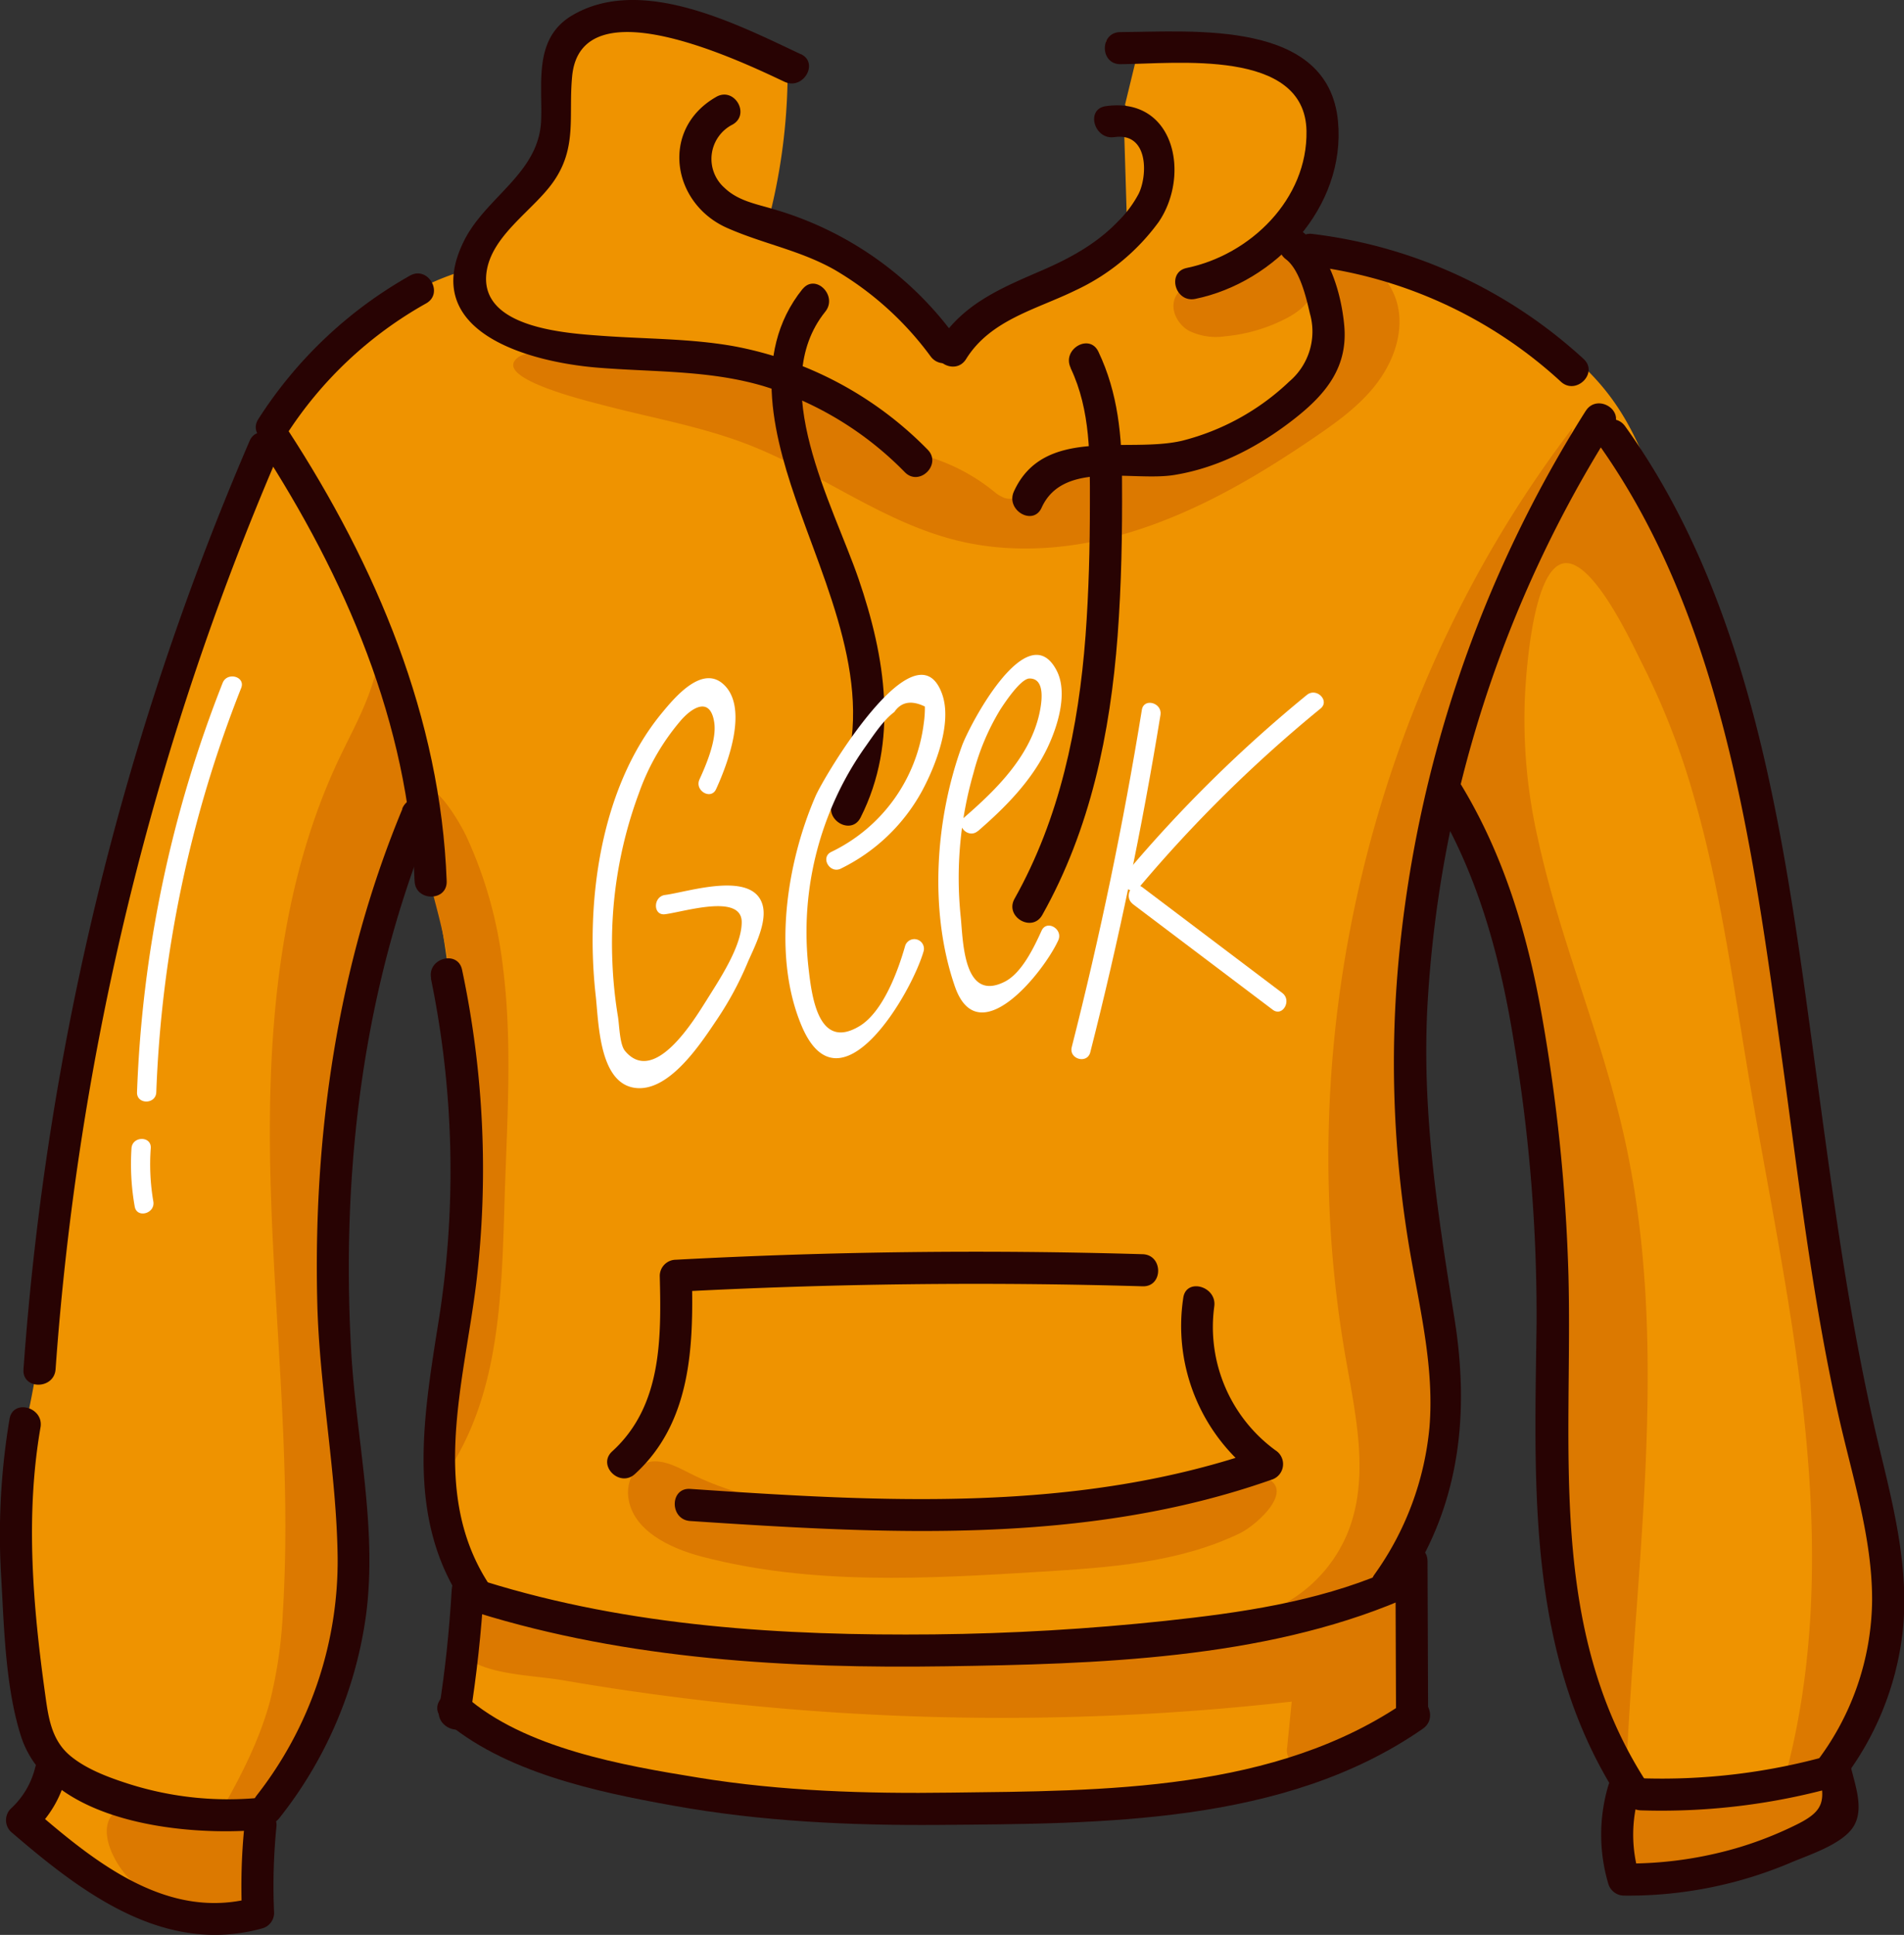 <svg xmlns="http://www.w3.org/2000/svg" viewBox="0 0 296.67 301.4"><rect x="0" y="0" width="296.67" height="301.4" fill="#333333" stroke="none"/><defs><style>.cls-1{fill:#ef9300;}.cls-2{fill:#dc7900;}.cls-3{fill:#280303;}.cls-4{fill:#fff;}.cls-5{fill:none;stroke:#280303;stroke-miterlimit:10;}</style></defs><title>Asset 5</title><g id="Layer_2" data-name="Layer 2"><g id="Layer_2-2" data-name="Layer 2"><path class="cls-1" d="M98.85,2.51A9.08,9.08,0,0,0,88.56,8c-.86,2.3-.71,4.82-.79,7.27-.16,4.75-1.31,9.62-4.23,13.36s-7.33,6.2-8.79,10.6a6.41,6.41,0,0,1-1,2.29c-.58.68-2.24.87-3.09,1.17C63,45.36,56.8,50,51.23,55.9c-8.41,8.89-13.34,20.45-17.58,31.93a420.33,420.33,0,0,0-17.38,60.56c-1.61,7.79-4.08,16-5.11,23.92L7.35,201.55c-.72,5.49-1.43,11-2.51,16.41-.88,4.42-2,8.81-2.33,13.3a64.64,64.64,0,0,0,.26,10.22q.9,10.61,2.72,21.12c.6,3.49,1.51,7,2,10.46.56,3.81-.53,5.08-2.45,8.49a4.57,4.57,0,0,0-.72,1.84c-.13,1.39,1,2.57,2,3.49a53.57,53.57,0,0,0,25.33,12.33,18,18,0,0,0,8.75-.07c-.39-6.24-1-13.46,2.7-18.62a59.1,59.1,0,0,0,8.31-16.71c7.57-24.05.67-50,.79-75.21a134.49,134.49,0,0,1,13.52-58c4.14,14.13,5.14,29,6.33,43.66a131,131,0,0,1,.63,18.47c-.52,8.6-2.74,17-3.25,25.65A65,65,0,0,0,72.82,243c2.18,6.44-.12,13.32-.94,19.79-.44,3.47-.81,4.52,1.85,6.54s6.82,3.15,9.9,4.37a135.53,135.53,0,0,0,41.28,9.18c5.33.33,10.69.34,16,.26q15.8-.21,31.55-1.38c12.65-.94,25.63-2.43,37.34-7.62,5.76-2.55,10.78-4,9.89-10.74a65.19,65.19,0,0,1,.75-22.5c1-4.46,2.42-8.8,3.41-13.26a65.06,65.06,0,0,0,1.33-19.08c-.63-8-2.73-15.82-4.13-23.73a135.69,135.69,0,0,1,2.75-59.22c10.51,8.82,13.43,23.56,15.58,37.11,1.76,11.14,3.44,22.33,3.74,33.61.5,18.88-2.87,38.2,2.12,56.42,1.64,6,4.16,11.71,5.78,17.71A62,62,0,0,1,252.86,293a90.33,90.33,0,0,0,31.26-7.16,6.55,6.55,0,0,0,3-2c1-1.48.69-3.45.58-5.24-.45-7.4,3.5-14.27,5.32-21.46,3.95-15.57-2.19-31.65-5.9-47.28-3.62-15.31-4.93-31.06-7.16-46.64-3.9-27.26-12.82-62.3-22.31-88.15-4.76-13-9.24-17.4-20.3-25.66-4.51-3.38-10-5.14-15.45-6.61a201.13,201.13,0,0,0-21.72-4.62c2.64-4.76,4.9-9.92,5.1-15.36s-2-11.24-6.65-14.09c-3.17-2-7-2.34-10.76-2.52a132.76,132.76,0,0,0-15.58.19,3,3,0,0,1,1.42,2.7l3.25.36-1.67,6.87,3.08,3.89a2.58,2.58,0,0,0-3.23-.43l.46,15.05a6.28,6.28,0,0,1-.22,2.37,5.68,5.68,0,0,1-2,2.39c-7.86,6-19.69,6.69-25.18,14.89-8-8.85-16.7-18.19-28.49-20.08a92.47,92.47,0,0,0,3-21.77A73.69,73.69,0,0,0,98.85,2.51Z"/><path class="cls-2" d="M251.55,280a1.11,1.11,0,0,1,1.24-1.28c10.7-1,21.75.76,32.09-2.18,1.73,1.25,1.78,4,.65,5.77s-3.08,2.91-5,3.86a54.57,54.57,0,0,1-21.6,6.09c-2.09.1-5,.49-6.48-1.37C250.58,288.47,251.35,282.83,251.55,280Z"/><path class="cls-2" d="M186.78,43.35c-1.51.73-3.14,1.59-3.73,3.15-.7,1.84.45,4,2.15,5a9.62,9.62,0,0,0,5.74.88,25.84,25.84,0,0,0,9.57-2.83c2-1.05,4.08-2.71,4.13-5,.06-2.59-3.38-7-5.68-7.07C195.9,37.33,189.58,42,186.78,43.35Z"/><path class="cls-2" d="M20.42,292.91c2.94,2.7,6.82,4.06,10.59,5.35,2.25.76,4.85,1.5,6.88.27s2.63-3.94,2.7-6.34a28.9,28.9,0,0,0-.29-4.92,5.79,5.79,0,0,0-.88-2.64c-1-1.36-2.82-1.74-4.49-2-3.84-.55-12.9-2.88-16.42-.8C14.45,284.25,17.88,290.58,20.42,292.91Z"/><path class="cls-2" d="M195.39,251.75a22.32,22.32,0,0,0,14.6-13c3.47-8.58,1.25-18.25-.34-27.38C200.88,161.08,214,107.31,245,66.7c-2.3,11.24-8,21.38-12.76,31.81-7.62,16.6-12.78,34.58-12.87,52.84,0,6.11.51,12.21.7,18.32s.05,12,.63,17.9c.9,9.25,3.51,18.27,4.45,27.51s0,19.19-5.53,26.68A26,26,0,0,1,195.39,251.75Z"/><path class="cls-2" d="M193.21,238.83c-9.54,4.62-20.45,5.35-31,6-17.69,1.09-35.74,2.14-52.88-2.36-5-1.32-10.74-4.05-11.43-9.2-.27-2.06.57-4.41,2.45-5.28,2.25-1,4.81.31,7,1.44,12,6.11,26.06,6,39.51,5.84,11.57-.18,23.19-.35,34.65-2.13,3.71-.58,11.75-4.22,15.3-3.08C202.21,231.8,195.89,237.53,193.21,238.83Z"/><path class="cls-2" d="M201.27,265.06l-.71,7.11a2.51,2.51,0,0,0,.16,1.49c.44.76,1.49.83,2.37.77A27.52,27.52,0,0,0,215,270.79a8.51,8.51,0,0,0,3-2.52,9.23,9.23,0,0,0,1.14-4.57,69.28,69.28,0,0,0-.93-16.46c-6.54,2-12.87,4.68-19.53,6.19-7.07,1.61-14.38,1.84-21.63,2.08-33.76,1.08-68,2.11-100.81-6.1a3.11,3.11,0,0,0-2.23,0,2.85,2.85,0,0,0-1.13,1.74c-1.15,3.65-2,6.43,1.47,8.06,3.7,1.73,9.33,1.84,13.37,2.53q13.59,2.34,27.33,3.75a402.26,402.26,0,0,0,55.1,1.86Q185.7,266.82,201.27,265.06Z"/><path class="cls-2" d="M78.32,150.28c1.53,11.72.73,23.6.34,35.41-.47,14.67-.53,30.25-8.34,42.67-3.5-12.25,0-25.24,1.34-37.91,1.5-14.31.16-28.75-2.24-42.89-1.13-6.6-4.14-14.2-4.16-20.84,0-9.1,5.85.29,7.4,3.55A66.33,66.33,0,0,1,78.32,150.28Z"/><path class="cls-2" d="M63.52,129.42c-2,8.27-6.07,15.89-8.57,24-4.42,14.39-3.68,29.79-2.89,44.82l1.71,32.79c.29,5.69.59,11.38.32,17.07-.5,10.43-3.05,21-9.06,29.56A12.66,12.66,0,0,1,40.59,282a5.46,5.46,0,0,1-5.88-.36c3-5.3,5.78-10.77,7.36-16.65a70.31,70.31,0,0,0,2-13.8c1.41-22.6-1.37-45.23-1.93-67.86s1.28-46,11.26-66.32c2.27-4.64,4.64-9,5.55-14.18,1.1,4.21,3.91,7.5,4.93,11.82A32.6,32.6,0,0,1,63.52,129.42Z"/><path class="cls-2" d="M239.62,130.62c3.38,15.61,9.81,30.41,13.35,46,7.65,33.62,1.47,68.6.27,103-11.45-23.48-11.41-50.67-11.69-76.79s-1.44-53.54-14.79-76a11,11,0,0,1-1.56-3.4,10.26,10.26,0,0,1,.47-4.55c4.71-18.4,9.85-37.6,22.64-51.65A181.56,181.56,0,0,1,275,130.77c2.33,11.1,3.6,22.4,5.27,33.62,3.6,24.21,9,48.12,12.59,72.33,1.17,8,2.13,16.2.18,24S285.61,276,277.81,278c5.07-17.87,5.32-36.8,3.48-55.29s-5.72-36.69-8.81-55c-2.46-14.58-4.43-29.3-8.52-43.51a115.59,115.59,0,0,0-7.93-20.5c-1.61-3.16-7.88-17-12.52-15.92s-5.66,16.59-5.88,20.16A83.33,83.33,0,0,0,239.62,130.62Z"/><path class="cls-2" d="M116.69,69.3c11.06,4.31,20.78,12,32.3,14.86,9.67,2.42,20,1.24,29.44-2s18.09-8.37,26.34-14c3.47-2.36,6.94-4.85,9.53-8.15s4.27-7.55,3.62-11.7-4-8-8.19-8.31a4,4,0,0,0-3.86,1.53,3.87,3.87,0,0,0-.45,1.23c-.48,2.27.12,4.61.17,6.93.16,7.42-5.4,14-12,17.36S179.37,71.3,172,72.23c-3.61.46-7.36,1-10.31,3.14-1.58,1.14-3.3,2.79-5.15,2.2a5.37,5.37,0,0,1-1.66-1A30,30,0,0,0,144.16,71c-2.75-.77-5.65-1.17-8.17-2.53-2.81-1.52-4.87-4.1-7.38-6.07-9.54-7.48-22.85-5.13-34.09-6C92,56.21,82,53.24,80.14,56.28s11.78,6.28,14.11,6.9C101.75,65.14,109.44,66.47,116.69,69.3Z"/><path class="cls-3" d="M174.57,10c8.64-.06,28.76-2.5,29,10.39.19,10.64-8.75,19.3-18.66,21.35-3.15.65-1.82,5.47,1.33,4.82C198.71,44,209.72,32.2,208.48,18.91,207,3,185.94,4.94,174.57,5c-3.22,0-3.23,5,0,5Z"/><path class="cls-3" d="M124.77,8.44C114.88,3.79,100-3.9,89.25,2.34,83.1,5.91,84.53,12.8,84.32,18.71c-.3,8.27-8.59,11.94-12,18.77C65.16,51.76,82.49,56.38,93,57.26c8.78.73,17.59.36,26.12,2.93A52.1,52.1,0,0,1,141,73.57c2.27,2.28,5.81-1.26,3.53-3.54A56.78,56.78,0,0,0,114.18,53.9c-6.7-1.17-13.51-1.09-20.28-1.58-5.62-.41-19.37-1.19-18.08-10,.84-5.69,7.2-9.5,10.33-13.9,3.86-5.42,2.4-10.38,3-16.55,1.38-14.38,26.46-2.25,33.09.87,2.9,1.36,5.44-2.95,2.53-4.32Z"/><path class="cls-3" d="M162.3,79.08c3.39-7.48,14.3-4,20.78-5.11,6.9-1.14,13.23-4.5,18.68-8.79,4.83-3.8,8.3-8,7.69-14.51-.48-5.1-2.35-11.4-6.57-14.61-2.56-1.94-5.06,2.4-2.52,4.32,2.15,1.63,3.17,5.95,3.73,8.42a10.2,10.2,0,0,1-3.18,10.61,37.55,37.55,0,0,1-16.74,9.25c-8.63,2-21.52-2.38-26.19,7.9-1.32,2.91,3,5.45,4.32,2.52Z"/><path class="cls-3" d="M173.66,21.36c5.29-.75,5.17,5.9,3.78,8.78a17.5,17.5,0,0,1-3.22,4.33c-3.36,3.51-7.53,5.78-11.94,7.68C156,44.87,150,47.34,146.21,53.4c-1.7,2.74,2.62,5.26,4.32,2.53,3.8-6.12,10.95-7.72,17-10.68a33.55,33.55,0,0,0,13-10.66c5-7.33,2.49-19.58-8.24-18.05-3.17.45-1.82,5.27,1.33,4.82Z"/><path class="cls-3" d="M149.25,53a53.38,53.38,0,0,0-28.66-20.4c-2.73-.82-5.58-1.3-7.7-3.34a6,6,0,0,1,1.26-9.86c2.8-1.59.28-5.91-2.53-4.32-8.81,5-7,16.7,1.82,20.49C119,38,124.67,39,130,42a49.7,49.7,0,0,1,15,13.51c1.89,2.56,6.23.07,4.32-2.52Z"/><path class="cls-3" d="M166.82,57.34c3.15,6.62,3,13.94,3,21.11,0,6.87-.17,13.75-.68,20.61-1.08,14.27-4,28.37-11.06,40.94-1.58,2.81,2.74,5.33,4.32,2.53,7.51-13.36,10.59-28.32,11.74-43.47.6-8,.74-16,.69-24,0-7.07-.61-13.83-3.69-20.29-1.39-2.9-5.7-.37-4.32,2.52Z"/><path class="cls-3" d="M125.06,45c-8.22,10.21-4.35,23.66-.35,34.83,5.06,14.17,12.52,30.25,5.06,45-1.44,2.86,2.87,5.39,4.32,2.52,6-11.89,3.86-25-.31-37.17-4-11.64-14.42-30.16-5.19-41.63,2-2.48-1.52-6-3.53-3.53Z"/><path class="cls-3" d="M63.87,42.94A67.17,67.17,0,0,0,40.26,65.27c-1.75,2.71,2.58,5.22,4.32,2.52A61.69,61.69,0,0,1,66.4,47.26c2.8-1.58.28-5.91-2.53-4.32Z"/><path class="cls-3" d="M40.54,69.51c13.22,20.38,23.15,43.17,24.06,67.74.12,3.21,5.12,3.22,5,0-.94-25.45-11-49.14-24.74-70.26-1.75-2.69-6.08-.19-4.32,2.52Z"/><path class="cls-3" d="M67.14,152.41a148.63,148.63,0,0,1,1.08,54.14c-2.3,14.49-4.86,30,3.82,43,1.78,2.66,6.11.16,4.32-2.53-9.53-14.24-4.07-31.56-2.15-47.17A149.61,149.61,0,0,0,72,151.08c-.65-3.15-5.47-1.82-4.82,1.33Z"/><path class="cls-3" d="M62.7,126c-10.12,24.36-13.93,50.8-13.26,77.08.34,13.23,3,26.33,3.17,39.53A59.29,59.29,0,0,1,40,279.67c-2,2.51,1.56,6.07,3.53,3.53a65,65,0,0,0,13.49-31.52c1.83-13.74-1.55-27.66-2.31-41.38-1.57-28.25,1.88-56.72,12.78-83,1.23-3-3.6-4.27-4.82-1.33Z"/><path class="cls-3" d="M40.85,280A51.11,51.11,0,0,1,20,277.86c-3.11-1-6.7-2.32-9.23-4.51C8,270.92,7.53,267.47,7.05,264c-1.92-13.77-3.13-27.87-.74-41.65.55-3.15-4.27-4.5-4.82-1.33A108.84,108.84,0,0,0,.2,245.89c.44,7.8.66,16.81,3,24.34C7.4,284,29,286.12,40.85,285c3.18-.29,3.21-5.29,0-5Z"/><path class="cls-3" d="M38.89,68.69A445.92,445.92,0,0,0,3.66,213.29c-.23,3.21,4.77,3.2,5,0A438.9,438.9,0,0,1,43.21,71.21c1.26-2.92-3.05-5.47-4.32-2.52Z"/><path class="cls-3" d="M5.51,275.21a12.84,12.84,0,0,1-3.85,6.55,2.53,2.53,0,0,0,0,3.54c11,9.47,23.84,19.33,39.22,15.08A2.51,2.51,0,0,0,42.71,298a92.54,92.54,0,0,1,.36-13.42c.32-3.2-4.68-3.17-5,0A92.54,92.54,0,0,0,37.71,298l1.84-2.41c-13.46,3.72-24.82-5.57-34.36-13.8v3.54a17.43,17.43,0,0,0,5.14-8.76c.78-3.12-4-4.45-4.82-1.33Z"/><path class="cls-3" d="M204.49,41.46a70.2,70.2,0,0,1,38.72,18c2.37,2.17,5.91-1.36,3.54-3.54a75.89,75.89,0,0,0-42.26-19.48c-3.18-.4-3.15,4.6,0,5Z"/><path class="cls-3" d="M247.08,64a193.41,193.41,0,0,0-29.22,86.28,174.06,174.06,0,0,0,2,45.64c1.54,8.69,3.59,17.43,2.88,26.31a46.73,46.73,0,0,1-8.6,23.06c-1.85,2.65,2.48,5.15,4.32,2.53,8.95-12.82,10.59-27.25,8.17-42.41-2.6-16.26-5.07-31.88-4.23-48.44a187.66,187.66,0,0,1,29-90.44c1.73-2.73-2.59-5.24-4.31-2.53Z"/><path class="cls-3" d="M74.33,251.21c23.56,7.32,48.64,8.72,73.17,8.35,23.28-.35,49.11-1.09,70.83-10.29,3-1.25.41-5.55-2.52-4.31-10.84,4.59-22.57,6.27-34.2,7.52q-18,1.92-36.07,2.11c-23.48.23-47.33-1.2-69.88-8.21-3.08-.95-4.39,3.87-1.33,4.83Z"/><path class="cls-3" d="M70.39,247.53c-.37,6.29-1,12.53-2,18.76-.5,3.14,4.32,4.5,4.82,1.33q1.59-10,2.19-20.09c.18-3.21-4.82-3.2-5,0Z"/><path class="cls-3" d="M68.92,267.72c9.42,8.31,23.93,11.39,36,13.55,13.62,2.46,27.51,3.1,41.33,3,25.2-.22,53.92,0,75.47-15,2.62-1.83.12-6.16-2.53-4.32-20.39,14.17-47.25,14-71.12,14.29-13.07.18-26.23-.22-39.16-2.32-11.8-1.91-27.19-4.57-36.42-12.72-2.4-2.12-6,1.4-3.53,3.54Z"/><path class="cls-3" d="M217.43,243.2l.09,24c0,3.21,5,3.22,5,0l-.09-24c0-3.22-5-3.23-5,0Z"/><path class="cls-3" d="M223.08,124.35c7.24,11.73,10.76,25,12.89,38.49a258.25,258.25,0,0,1,3.45,43.28c-.32,25.27-1.59,51.44,12.59,73.67,1.73,2.7,6.06.2,4.32-2.52-15.28-23.94-11.27-51.67-11.94-78.54a276.07,276.07,0,0,0-4.17-40.66c-2.25-12.75-6-25.18-12.82-36.25-1.69-2.73-6-.22-4.32,2.53Z"/><path class="cls-3" d="M248.88,68.92c19.55,27.24,24.23,63.24,28.72,95.62,2.57,18.53,4.69,37.16,8.75,55.44,2.13,9.65,5.37,19.32,5.35,29.3a42.12,42.12,0,0,1-9,25.6c-2,2.56,2.38,5.05,4.31,2.53a46.45,46.45,0,0,0,9.41-22.86c1.13-9.65-1.2-19.15-3.46-28.47-4.73-19.47-7.28-39.27-10-59.09-4.62-34-9.21-72-29.74-100.59-1.86-2.59-6.2-.1-4.32,2.52Z"/><path class="cls-3" d="M255.65,282a101.17,101.17,0,0,0,30.91-3.81l-3.07-1.74c.94,4.1.62,5.66-3.32,7.65a57.53,57.53,0,0,1-9.05,3.62A60.56,60.56,0,0,1,253,290.28l2.42,1.84a21.67,21.67,0,0,1,0-12.66c.9-3.1-3.92-4.42-4.82-1.33a26.9,26.9,0,0,0,0,15.32,2.56,2.56,0,0,0,2.41,1.83,64.78,64.78,0,0,0,26-5.13c2.84-1.21,8-2.84,9.76-5.58s.25-6.57-.41-9.44a2.54,2.54,0,0,0-3.08-1.75A96.28,96.28,0,0,1,255.65,277c-3.21-.11-3.21,4.89,0,5Z"/><path class="cls-3" d="M98.93,229.61c8.76-8,9.15-19.81,8.87-30.88l-2.5,2.5q36.35-1.93,72.74-.86c3.22.1,3.22-4.9,0-5q-36.37-1.08-72.74.86a2.53,2.53,0,0,0-2.5,2.5c.24,9.73.36,20.28-7.41,27.35-2.38,2.17,1.16,5.7,3.54,3.53Z"/><path class="cls-3" d="M107.54,236.93c30.3,2,61.48,3.83,90.6-6.44a2.54,2.54,0,0,0,.6-4.57,23.79,23.79,0,0,1-9.54-22.42c.43-3.14-4.39-4.5-4.83-1.33a29.14,29.14,0,0,0,11.85,28.07l.6-4.57c-28.73,10.13-59.41,8.28-89.28,6.26-3.21-.21-3.2,4.79,0,5Z"/><path class="cls-4" d="M24.35,170.17a190,190,0,0,1,13.23-63c.71-1.79-2.19-2.57-2.89-.79a192.38,192.38,0,0,0-13.34,63.76c-.07,1.93,2.93,1.93,3,0Z"/><path class="cls-4" d="M20.49,178.86a37.81,37.81,0,0,0,.5,9.08c.33,1.9,3.23,1.1,2.9-.79a34.36,34.36,0,0,1-.4-8.29c.14-1.93-2.86-1.92-3,0Z"/><path class="cls-4" d="M111.58,122.92c1.73-3.77,5-12.31,1.39-16.09-3.4-3.56-7.83,1.79-9.91,4.32C93.5,122.8,91.19,140.59,92.82,155.1c.46,4.11.51,13.27,5.82,14.31,5.5,1.07,10.64-7,13.13-10.69a51.21,51.21,0,0,0,4.79-8.94c1-2.27,2.94-6,2.3-8.66-1.37-5.63-11.68-2.16-15.23-1.71-1.89.24-1.91,3.25,0,3,3-.38,11.91-3.24,11.94,1.21,0,3.83-3.5,9-5.5,12.22-1.82,2.87-8.08,13.35-12.67,7.88-.86-1-.89-4-1.12-5.39a68.86,68.86,0,0,1-.87-8.72,67.17,67.17,0,0,1,4.15-26.08,35.59,35.59,0,0,1,6.63-11.43c2-2.21,4.53-3.37,5.1.45.4,2.67-1.23,6.53-2.3,8.86-.8,1.74,1.79,3.27,2.59,1.51Z"/><path class="cls-4" d="M131,135.31a28.81,28.81,0,0,0,12.7-12.16c2.11-3.94,4.71-10.6,3.08-15.08-4.06-11.17-18.32,12.76-19.7,15.93-4.55,10.47-6.77,25-2.15,35.86,5.93,13.92,17.11-5.08,19-11.75a1.5,1.5,0,0,0-2.89-.79c-1.09,3.85-3.44,10.33-7.15,12.54-6.46,3.86-7.43-4.83-7.93-9.24A50,50,0,0,1,129.09,127a49.1,49.1,0,0,1,5.76-10.7c1.18-1.66,2.79-4.14,4.49-5.38,1.08-1.6,2.68-1.88,4.77-.86a16.78,16.78,0,0,1-.18,2.65,25.75,25.75,0,0,1-14.42,20c-1.73.86-.21,3.45,1.52,2.59Z"/><path class="cls-4" d="M152.33,129.5c4.27-3.69,8.39-7.83,10.87-13,1.57-3.28,3.27-8.58,1.42-12.09-4.54-8.62-13.57,8.53-14.76,11.84-4.15,11.47-5.11,25.74-1.08,37.4,3.65,10.55,13.84-2.21,16.11-7.17.8-1.75-1.78-3.27-2.59-1.52-1.2,2.63-3.13,6.7-5.83,8-6.41,3.16-6.4-6.49-6.78-10.16a59.1,59.1,0,0,1,2-22.41,36.66,36.66,0,0,1,4.17-9.86c.72-1.11,3.21-4.86,4.57-4.84,2.66,0,1.78,4.28,1.51,5.51-1.49,6.66-6.73,11.83-11.7,16.13-1.46,1.27.67,3.38,2.12,2.12Z"/><path class="cls-4" d="M177.92,110.56q-4.3,26.52-10.93,52.56c-.47,1.87,2.42,2.67,2.89.8q6.62-26,10.94-52.56c.3-1.89-2.59-2.7-2.9-.8Z"/><path class="cls-4" d="M177.48,138.24a213.41,213.41,0,0,1,28.28-27.87c1.49-1.22-.64-3.33-2.13-2.12a212.71,212.71,0,0,0-28.27,27.87c-1.24,1.47.87,3.6,2.12,2.12Z"/><path class="cls-4" d="M176.47,140.8l21.84,16.49c1.54,1.17,3-1.44,1.52-2.59L178,138.21c-1.54-1.16-3,1.44-1.51,2.59Z"/><path class="cls-5" d="M253,282a2.31,2.31,0,0,1,.36-1.06,2.27,2.27,0,0,1,1.54-.61l28.57-3.47a3.18,3.18,0,0,1,1.15,0,2.53,2.53,0,0,1,1.65,2.12c.43,2.39-1,4.81-2.94,6.24a18.54,18.54,0,0,1-6.71,2.67q-9.16,2.25-18.52,3.71c-2.17.34-4.65,1.43-5.83-.43C251.23,289.63,252.69,283.85,253,282Z"/></g></g></svg>